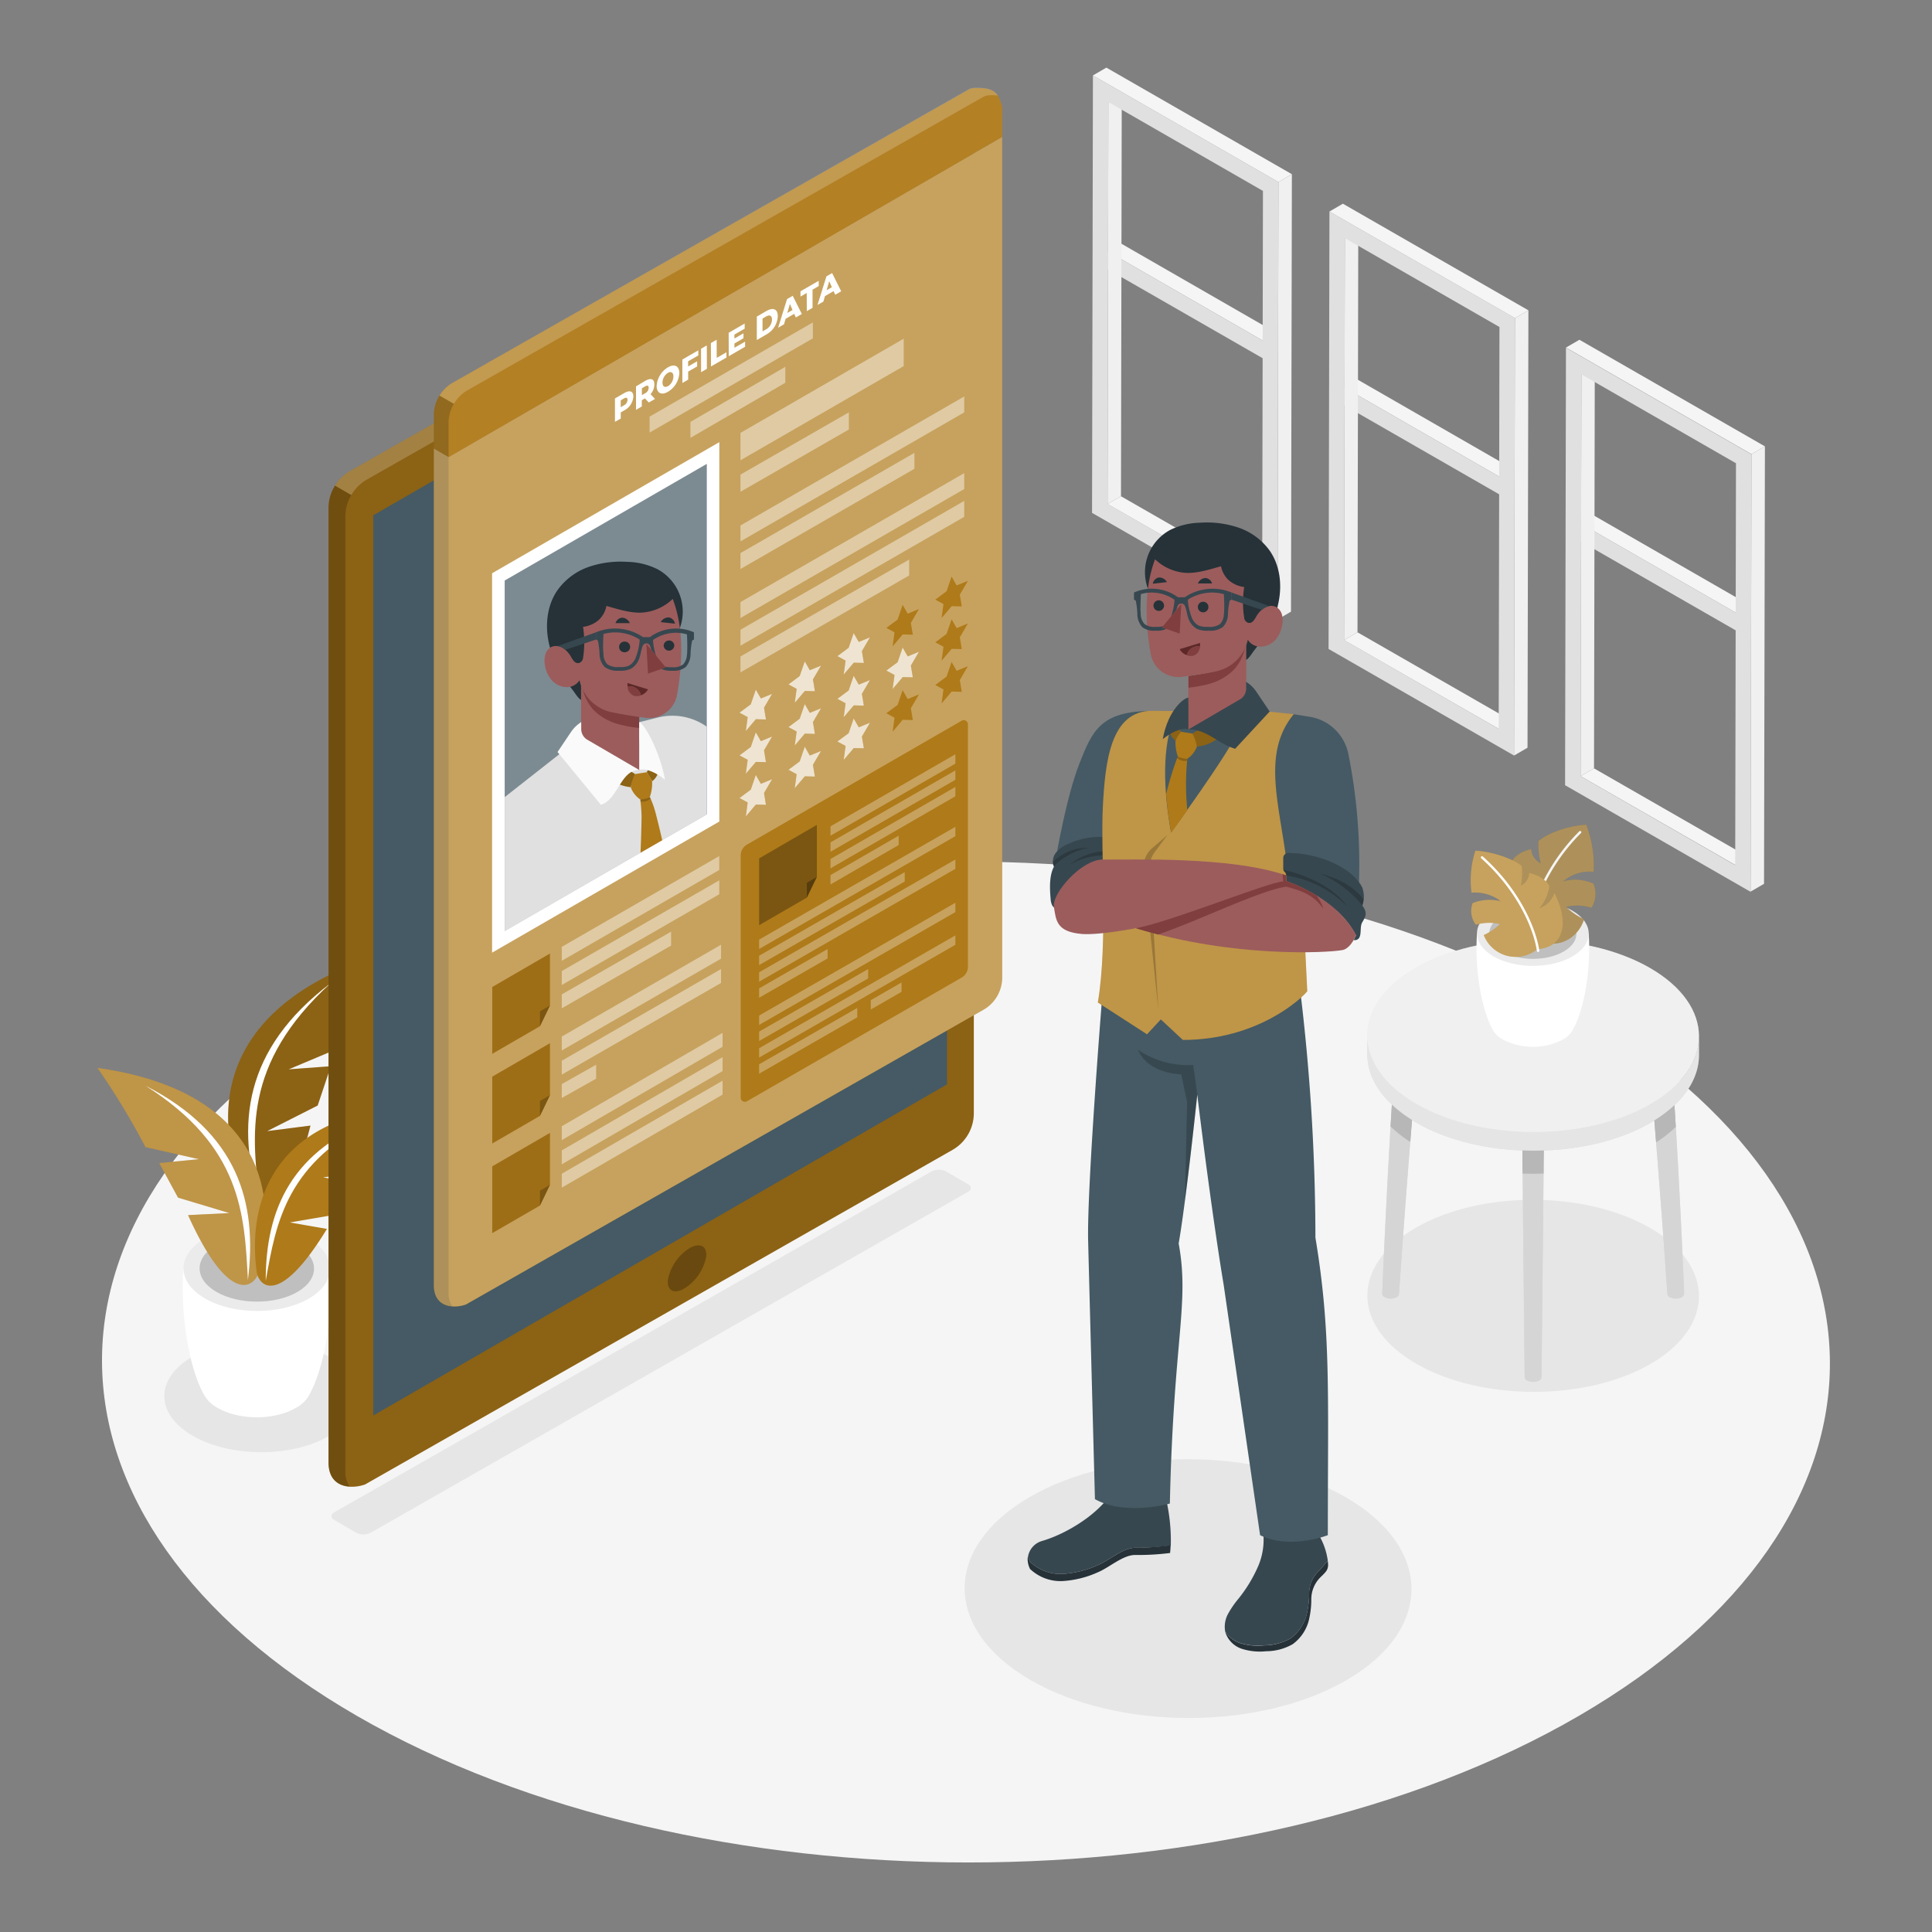 <svg xmlns="http://www.w3.org/2000/svg" viewBox="0 0 500 500"><rect x="0" y="0" width="500" height="500" fill="#808080" stroke="none"/><g id="freepik--Floor--inject-164"><path d="M407.59,260.91c-87.61-50.58-229.17-50.58-316.21,0s-86.57,132.58,1,183.16,229.17,50.58,316.21,0S495.19,311.49,407.59,260.91Z" style="fill:#f5f5f5"></path></g><g id="freepik--Shadows--inject-164"><path d="M348.22,387.45c22.65,13.08,22.77,34.28.27,47.36s-59.11,13.08-81.77,0-22.77-34.28-.26-47.36S325.57,374.37,348.22,387.45Z" style="fill:#e6e6e6"></path><path d="M366.54,352.94c16.81,9.7,44,9.7,60.69,0,8.35-4.86,12.5-11.22,12.46-17.58s-4.26-12.72-12.66-17.58c-16.82-9.7-44-9.7-60.69,0-8.35,4.86-12.5,11.22-12.47,17.58S358.13,348.08,366.54,352.94Z" style="fill:#e6e6e6"></path><path d="M49.9,371.59c9.79,5.66,25.62,5.66,35.34,0,4.87-2.82,7.29-6.53,7.27-10.23s-2.48-7.42-7.38-10.24c-9.79-5.66-25.62-5.66-35.35,0-4.86,2.82-7.28,6.53-7.26,10.24S45,368.77,49.9,371.59Z" style="fill:#e6e6e6"></path><path d="M86.35,393.26l5.65,3.3a4.14,4.14,0,0,0,4.13,0l154.56-88.21a1,1,0,0,0,0-1.78l-5.66-3.3a4.1,4.1,0,0,0-4.12,0L86.36,391.47A1,1,0,0,0,86.35,393.26Z" style="fill:#e6e6e6"></path></g><g id="freepik--Windows--inject-164"><polygon points="286.64 65.04 290.12 63.02 326.85 84.15 326.85 88.17 286.64 65.04" style="fill:#f5f5f5"></polygon><polygon points="286.64 65.04 286.64 65.04 286.64 65.04 326.85 88.17 326.85 92.75 286.63 69.65 286.64 65.04" style="fill:#e0e0e0"></polygon><rect x="306.75" y="53.41" height="46.39" transform="translate(87.41 304.31) rotate(-60.09)" style="fill:#e0e0e0"></rect><polygon points="347.85 100.25 351.33 98.23 388.06 119.36 388.06 123.38 347.85 100.25" style="fill:#f5f5f5"></polygon><polygon points="347.85 100.25 347.85 100.25 347.85 100.25 388.06 123.38 388.06 127.97 347.84 104.86 347.85 100.25" style="fill:#e0e0e0"></polygon><rect x="367.96" y="88.62" height="46.39" transform="translate(87.57 375.02) rotate(-60.09)" style="fill:#e0e0e0"></rect><polygon points="409.06 135.47 412.54 133.44 449.27 154.57 449.27 158.59 409.06 135.47" style="fill:#f5f5f5"></polygon><polygon points="409.06 135.47 409.06 135.47 409.06 135.47 449.27 158.59 449.27 163.18 409.05 140.08 409.06 135.47" style="fill:#e0e0e0"></polygon><rect x="429.17" y="123.84" height="46.39" transform="translate(87.74 445.74) rotate(-60.09)" style="fill:#e0e0e0"></rect><polygon points="286.84 26.43 290.31 24.41 290.11 128.43 286.63 130.44 286.84 26.43" style="fill:#f0f0f0"></polygon><polygon points="286.63 130.44 290.11 128.43 330.12 151.39 326.65 153.41 286.63 130.44" style="fill:#f5f5f5"></polygon><path d="M282.85,19.52l48,27.59-.23,113.21-48-27.59Zm43.8,133.89.2-104-40-23-.21,104,40,23" style="fill:#e0e0e0"></path><polygon points="282.85 19.52 286.33 17.5 334.34 45.09 330.86 47.11 282.85 19.52" style="fill:#f5f5f5"></polygon><polygon points="330.86 47.11 334.34 45.09 334.11 158.3 330.63 160.32 330.86 47.11" style="fill:#f0f0f0"></polygon><polygon points="348.05 61.64 351.52 59.62 351.32 163.64 347.84 165.66 348.05 61.64" style="fill:#f0f0f0"></polygon><polygon points="347.84 165.66 351.32 163.64 391.33 186.61 387.86 188.63 347.84 165.66" style="fill:#f5f5f5"></polygon><path d="M344.06,54.74l48,27.58-.23,113.21-48-27.58Zm43.8,133.89.2-104-40-23-.21,104,40,23" style="fill:#e0e0e0"></path><polygon points="344.06 54.74 347.54 52.72 395.55 80.31 392.07 82.33 344.06 54.74" style="fill:#f5f5f5"></polygon><polygon points="392.07 82.33 395.55 80.31 395.32 193.51 391.84 195.53 392.07 82.33" style="fill:#f0f0f0"></polygon><polygon points="409.26 96.86 412.73 94.84 412.53 198.85 409.05 200.87 409.26 96.86" style="fill:#f0f0f0"></polygon><polygon points="409.05 200.87 412.53 198.85 452.54 221.82 449.07 223.84 409.05 200.87" style="fill:#f5f5f5"></polygon><path d="M405.27,90l48,27.59-.23,113.21-48-27.59Zm43.8,133.89.2-104-40-23-.21,104,40,23" style="fill:#e0e0e0"></path><polygon points="405.27 89.95 408.75 87.93 456.76 115.52 453.28 117.54 405.27 89.95" style="fill:#f5f5f5"></polygon><polygon points="453.28 117.54 456.76 115.52 456.53 228.73 453.05 230.75 453.28 117.54" style="fill:#f0f0f0"></polygon></g><g id="freepik--Plant--inject-164"><path d="M85.45,328.29l-19,.55-19-.55c-.82,12.82,1.68,25.88,5.13,32.26h0a8.62,8.62,0,0,0,3.76,3.82c5.6,3.23,14.65,3.23,20.22,0a8.35,8.35,0,0,0,3.75-3.92C83.78,354,86.26,341,85.45,328.29Z" style="fill:#fff"></path><path d="M79.84,320.52c7.44,4.29,7.48,11.25.09,15.54s-19.4,4.3-26.84,0-7.48-11.25-.09-15.54S72.41,316.22,79.84,320.52Z" style="fill:#ebebeb"></path><path d="M76.9,322.22c5.8,3.35,5.83,8.79.07,12.13s-15.14,3.35-20.94,0-5.83-8.78-.07-12.13S71.1,318.88,76.9,322.22Z" style="fill:#e0e0e0"></path><g style="opacity:0.15"><path d="M76.9,322.22c5.8,3.35,5.83,8.79.07,12.13s-15.14,3.35-20.94,0-5.83-8.78-.07-12.13S71.1,318.88,76.9,322.22Z"></path></g><path d="M97.67,247.3c-42.77,14-43.16,42.62-33.52,63,2.44,4.12,9.8,6.34,16.2-19l-11.23,1.44,13.09-6.63,3.4-10.17-10.92.81,13.86-5.83A203.8,203.8,0,0,1,97.67,247.3Z" style="fill:#AF7A19"></path><path d="M97.67,247.3c-42.77,14-43.16,42.62-33.52,63,2.44,4.12,9.8,6.34,16.2-19l-11.23,1.44,13.09-6.63,3.4-10.17-10.92.81,13.86-5.83A203.8,203.8,0,0,1,97.67,247.3Z" style="opacity:0.2"></path><path d="M85.57,254.45C63,271.57,61,291.2,67.35,311.69,65.1,293.65,62.66,275.41,85.57,254.45Z" style="fill:#fff"></path><path d="M25.23,276.37c42.16,5.93,47.27,32.52,41.68,53.1-1.58,4.24-8.07,7.53-18.24-15l10.7-.53-13.3-4L41.22,301,51.52,300l-13.87-3.13A193.37,193.37,0,0,0,25.23,276.37Z" style="fill:#AF7A19"></path><path d="M25.23,276.37c42.16,5.93,47.27,32.52,41.68,53.1-1.58,4.24-8.07,7.53-18.24-15l10.7-.53-13.3-4L41.22,301,51.52,300l-13.87-3.13A193.37,193.37,0,0,0,25.23,276.37Z" style="fill:#fff;opacity:0.2"></path><path d="M37.68,281c23.85,12.2,29,30.14,26.48,50.28C63.26,314.12,62.5,296.73,37.68,281Z" style="fill:#fff"></path><path d="M110,286.33c-38.66.63-46.25,24-43.51,43.19,1,4,6.43,7.69,18.12-11.48L75,316.37l12.44-2.12,5.37-7.48-9.17-2.11,12.86-1.26A176.33,176.33,0,0,1,110,286.33Z" style="fill:#AF7A19"></path><path d="M98.26,289.13C75.4,297.45,68.75,313,68.77,331.48,71.5,316.1,74.14,300.51,98.26,289.13Z" style="fill:#fff"></path></g><g id="freepik--Table--inject-164"><path d="M394,297.72c.27,29.88.59,58.65.59,58.65a1.07,1.07,0,0,0,.64.89,3.41,3.41,0,0,0,3.08,0,1.08,1.08,0,0,0,.63-.89s.32-28.76.59-58.64C397.71,297.8,395.86,297.8,394,297.72Z" style="fill:#e0e0e0"></path><path d="M357.71,334.82a1.08,1.08,0,0,0,.64.89,3.41,3.41,0,0,0,3.08,0,1.09,1.09,0,0,0,.63-.89s1.39-20.55,3.37-45a32.82,32.82,0,0,1-5.21-4C358.62,312,357.71,334.82,357.71,334.82Z" style="fill:#e0e0e0"></path><path d="M431.51,334.82a1.09,1.09,0,0,0,.63.89,3.41,3.41,0,0,0,3.08,0,1.11,1.11,0,0,0,.64-.89S435,312.09,433.35,286a32.89,32.89,0,0,1-5.21,3.95C430.13,314.33,431.51,334.82,431.51,334.82Z" style="fill:#e0e0e0"></path><path d="M394,297.72c.27,29.88.59,58.65.59,58.65a1.07,1.07,0,0,0,.64.89,3.41,3.41,0,0,0,3.08,0,1.08,1.08,0,0,0,.63-.89s.32-28.76.59-58.64C397.71,297.8,395.86,297.8,394,297.72Z" style="opacity:0.1"></path><path d="M357.71,334.82a1.08,1.08,0,0,0,.64.89,3.41,3.41,0,0,0,3.08,0,1.09,1.09,0,0,0,.63-.89s1.39-20.55,3.37-45a32.82,32.82,0,0,1-5.21-4C358.62,312,357.71,334.82,357.71,334.82Z" style="opacity:0.1"></path><path d="M431.51,334.82a1.09,1.09,0,0,0,.63.89,3.41,3.41,0,0,0,3.08,0,1.11,1.11,0,0,0,.64-.89S435,312.09,433.35,286a32.89,32.89,0,0,1-5.21,3.95C430.13,314.33,431.51,334.82,431.51,334.82Z" style="opacity:0.1"></path><path d="M439.69,268.1c0,6.36-4.11,12.72-12.46,17.57-16.71,9.71-43.88,9.71-60.69,0-8.41-4.85-12.63-11.21-12.67-17.57h0v4.83c0,4.49,2.15,9,6.35,12.94a32.82,32.82,0,0,0,5.21,4l1.11.67c7.66,4.42,17.48,6.82,27.48,7.21,1.84.08,3.69.08,5.53,0,10.09-.35,20-2.76,27.68-7.22l.91-.56a32.89,32.89,0,0,0,5.21-3.95c4.25-4,6.37-8.53,6.34-13.07h0V268.1Z" style="fill:#e0e0e0"></path><path d="M439.69,268.1c0,6.36-4.11,12.72-12.46,17.57-16.71,9.71-43.88,9.71-60.69,0-8.41-4.85-12.63-11.21-12.67-17.57h0v4.83c0,4.49,2.15,9,6.35,12.94a32.82,32.82,0,0,0,5.21,4l1.11.67c7.66,4.42,17.48,6.82,27.48,7.21,1.84.08,3.69.08,5.53,0,10.09-.35,20-2.76,27.68-7.22l.91-.56a32.89,32.89,0,0,0,5.21-3.95c4.25-4,6.37-8.53,6.34-13.07h0V268.1Z" style="opacity:0.1"></path><path d="M366.54,285.67c16.81,9.71,44,9.71,60.69,0,8.35-4.85,12.5-11.21,12.46-17.57s-4.26-12.72-12.66-17.58c-16.82-9.7-44-9.7-60.69,0-8.35,4.86-12.5,11.22-12.47,17.58S358.13,280.82,366.54,285.67Z" style="fill:#e0e0e0"></path><g style="opacity:0.3"><path d="M394,297.72c0,2,0,4,.05,6,1.81.07,3.62.07,5.43,0,0-2,0-4,.05-6C397.71,297.8,395.86,297.8,394,297.72Z"></path><path d="M360.22,285.87c-.11,1.91-.23,3.8-.34,5.66a31.94,31.94,0,0,0,5.1,4c.14-1.87.3-3.77.45-5.69A32.82,32.82,0,0,1,360.22,285.87Z"></path><path d="M433.35,286a32.89,32.89,0,0,1-5.21,3.95q.24,2.88.46,5.69a31.78,31.78,0,0,0,5.09-4C433.58,289.8,433.47,287.91,433.35,286Z"></path></g><g style="opacity:0.5"><path d="M394,297.72c.27,29.88.59,58.65.59,58.65a1.07,1.07,0,0,0,.64.89,3.41,3.41,0,0,0,3.08,0,1.08,1.08,0,0,0,.63-.89s.32-28.76.59-58.64C397.71,297.8,395.86,297.8,394,297.72Z" style="fill:#e0e0e0"></path><path d="M357.71,334.82a1.08,1.08,0,0,0,.64.89,3.41,3.41,0,0,0,3.08,0,1.09,1.09,0,0,0,.63-.89s1.39-20.55,3.37-45a32.82,32.82,0,0,1-5.21-4C358.62,312,357.71,334.82,357.71,334.82Z" style="fill:#e0e0e0"></path><path d="M431.51,334.82a1.09,1.09,0,0,0,.63.89,3.41,3.41,0,0,0,3.08,0,1.11,1.11,0,0,0,.64-.89S435,312.09,433.35,286a32.89,32.89,0,0,1-5.21,3.95C430.13,314.33,431.51,334.82,431.51,334.82Z" style="fill:#e0e0e0"></path><path d="M439.69,268.1c0,6.36-4.11,12.72-12.46,17.57-16.71,9.71-43.88,9.71-60.69,0-8.41-4.85-12.63-11.21-12.67-17.57h0v4.83c0,4.49,2.15,9,6.35,12.94a32.82,32.82,0,0,0,5.21,4l1.11.67c7.66,4.42,17.48,6.82,27.48,7.21,1.84.08,3.69.08,5.53,0,10.09-.35,20-2.76,27.68-7.22l.91-.56a32.89,32.89,0,0,0,5.21-3.95c4.25-4,6.37-8.53,6.34-13.07h0V268.1Z" style="fill:#fff"></path><path d="M366.54,285.67c16.81,9.71,44,9.71,60.69,0,8.35-4.85,12.5-11.21,12.46-17.57s-4.26-12.72-12.66-17.58c-16.82-9.7-44-9.7-60.69,0-8.35,4.86-12.5,11.22-12.47,17.58S358.13,280.82,366.54,285.67Z" style="fill:#fff"></path></g><path d="M411.16,241.59,396.7,242l-14.46-.42c-.62,9.76,1.28,19.72,3.91,24.58h0a6.61,6.61,0,0,0,2.86,2.91,17,17,0,0,0,15.41,0,6.39,6.39,0,0,0,2.86-3C409.9,261.2,411.78,251.3,411.16,241.59Z" style="fill:#fff"></path><path d="M406.89,235.66c5.67,3.27,5.7,8.58.07,11.85s-14.79,3.27-20.45,0-5.7-8.57-.07-11.85S401.23,232.39,406.89,235.66Z" style="fill:#ebebeb"></path><path d="M404.65,237c4.42,2.55,4.45,6.69.05,9.24s-11.53,2.55-15.95,0-4.45-6.69-.05-9.24S400.23,234.41,404.65,237Z" style="fill:#e0e0e0"></path><g style="opacity:0.15"><path d="M404.65,237c4.42,2.55,4.45,6.69.05,9.24s-11.53,2.55-15.95,0-4.45-6.69-.05-9.24S400.23,234.41,404.65,237Z"></path></g><path d="M395.49,242a9.56,9.56,0,0,0,8.49,1.92,8.87,8.87,0,0,0,5.94-6,17.34,17.34,0,0,1-4.64-3.22,12,12,0,0,1,6.57.23,6.69,6.69,0,0,0,.5-6.26,11.51,11.51,0,0,0-7.84-.55,10.42,10.42,0,0,1,7.92-2.5,30.38,30.38,0,0,0-1.9-12.17c-5.39.28-10.62,2.6-12.38,4.27a19.65,19.65,0,0,0,.6,5.73,4.63,4.63,0,0,1-2.51-3.7c-3.37.84-4.82,2.52-5.34,3.81a14,14,0,0,0,3.19,6.47c-3.17-1-4.45-4.49-4.45-4.49C386.52,232.92,387.12,241.28,395.49,242Z" style="fill:#AF7A19"></path><path d="M395.49,242a9.56,9.56,0,0,0,8.49,1.92,8.87,8.87,0,0,0,5.94-6,17.34,17.34,0,0,1-4.64-3.22,12,12,0,0,1,6.57.23,6.69,6.69,0,0,0,.5-6.26,11.51,11.51,0,0,0-7.84-.55,10.42,10.42,0,0,1,7.92-2.5,30.38,30.38,0,0,0-1.9-12.17c-5.39.28-10.62,2.6-12.38,4.27a19.65,19.65,0,0,0,.6,5.73,4.63,4.63,0,0,1-2.51-3.7c-3.37.84-4.82,2.52-5.34,3.81a14,14,0,0,0,3.19,6.47c-3.17-1-4.45-4.49-4.45-4.49C386.52,232.92,387.12,241.28,395.49,242Z" style="opacity:0.2"></path><path d="M395.49,242a9.56,9.56,0,0,0,8.49,1.92,8.87,8.87,0,0,0,5.94-6,17.34,17.34,0,0,1-4.64-3.22,12,12,0,0,1,6.57.23,6.69,6.69,0,0,0,.5-6.26,11.51,11.51,0,0,0-7.84-.55,10.42,10.42,0,0,1,7.92-2.5,30.38,30.38,0,0,0-1.9-12.17c-5.39.28-10.62,2.6-12.38,4.27a19.65,19.65,0,0,0,.6,5.73,4.63,4.63,0,0,1-2.51-3.7c-3.37.84-4.82,2.52-5.34,3.81a14,14,0,0,0,3.19,6.47c-3.17-1-4.45-4.49-4.45-4.49C386.52,232.92,387.12,241.28,395.49,242Z" style="fill:#fff;opacity:0.3"></path><path d="M395.31,242.8h0a.31.31,0,0,1-.29-.33c.52-6.81,4.41-18.05,13.7-27.32a.31.31,0,0,1,.44.44c-9.16,9.15-13,20.22-13.51,26.93A.32.32,0,0,1,395.31,242.8Z" style="fill:#f5f5f5"></path><path d="M397.85,245.64A8.85,8.85,0,0,1,384,242a15,15,0,0,0,4.19-2.85,11.89,11.89,0,0,0-6.21.18,5.77,5.77,0,0,1-.87-5.59,11.39,11.39,0,0,1,7.4-.44,11,11,0,0,0-7.68-2.28,24.71,24.71,0,0,1,1-10.87c5.13.31,10.22,2.44,12,3.95a16.34,16.34,0,0,1-.21,5.08,3.73,3.73,0,0,0,2.13-3.27c3.22.78,4.67,2.29,5.24,3.43a11.24,11.24,0,0,1-2.59,5.71,6.38,6.38,0,0,0,3.89-3.94C405.68,237.65,405.63,245,397.85,245.64Z" style="fill:#AF7A19"></path><path d="M397.85,245.64A8.85,8.85,0,0,1,384,242a15,15,0,0,0,4.19-2.85,11.89,11.89,0,0,0-6.21.18,5.77,5.77,0,0,1-.87-5.59,11.39,11.39,0,0,1,7.4-.44,11,11,0,0,0-7.68-2.28,24.71,24.71,0,0,1,1-10.87c5.13.31,10.22,2.44,12,3.95a16.34,16.34,0,0,1-.21,5.08,3.73,3.73,0,0,0,2.13-3.27c3.22.78,4.67,2.29,5.24,3.43a11.24,11.24,0,0,1-2.59,5.71,6.38,6.38,0,0,0,3.89-3.94C405.68,237.65,405.63,245,397.85,245.64Z" style="fill:#fff;opacity:0.3"></path><path d="M398.06,246.38a.32.32,0,0,1-.31-.26c-.88-5.93-5.19-15.77-14.42-24a.31.31,0,0,1,0-.44.31.31,0,0,1,.44,0C393.1,230,397.47,240,398.37,246a.32.32,0,0,1-.26.36Z" style="fill:#fff"></path></g><g id="freepik--Device--inject-164"><path d="M251.73,39.94h0a9.26,9.26,0,0,0-1-2.41c-1-1.5-2.67-2.38-6.71-2.3a5.16,5.16,0,0,0-1.65.33L90.55,121.93a11.1,11.1,0,0,0-5.53,9.5V378.49c0,4.41,2.59,6.07,5.47,6.26a10.25,10.25,0,0,0,3.66-.47l0,0a2.65,2.65,0,0,0,.44-.17L246.5,297.59a10.94,10.94,0,0,0,5.52-9.5v-247A2.75,2.75,0,0,0,251.73,39.94Z" style="fill:#AF7A19"></path><path d="M251.73,39.94h0a9.26,9.26,0,0,0-1-2.41c-1-1.5-2.67-2.38-6.71-2.3a5.16,5.16,0,0,0-1.65.33L90.55,121.93a11.1,11.1,0,0,0-5.53,9.5V378.49c0,4.41,2.59,6.07,5.47,6.26a10.25,10.25,0,0,0,3.66-.47l0,0a2.65,2.65,0,0,0,.44-.17L246.5,297.59a10.94,10.94,0,0,0,5.52-9.5v-247A2.75,2.75,0,0,0,251.73,39.94Z" style="opacity:0.2"></path><path d="M86.16,126.63a10.91,10.91,0,0,0-1.14,4.8V378.49c0,4.41,2.59,6.07,5.47,6.26a6.8,6.8,0,0,1-1.11-4.05V133.63a10.89,10.89,0,0,1,1.13-4.79c.12-.25.28-.48.42-.72l-4.22-2.44C86.52,126,86.32,126.3,86.16,126.63Z" style="opacity:0.2"></path><path d="M244.06,35.23a5.16,5.16,0,0,0-1.65.33L90.55,121.93a10.79,10.79,0,0,0-3.84,3.75l4.22,2.44a10.83,10.83,0,0,1,4-4L246.76,37.76a5.41,5.41,0,0,1,1.65-.32,18.92,18.92,0,0,1,2.36.09C249.82,36,248.1,35.15,244.06,35.23Z" style="fill:#fff;opacity:0.2"></path><polygon points="245.09 47.66 96.6 133.36 96.6 366.33 245.09 280.63 245.09 47.66" style="fill:#455a64"></polygon><path d="M178.47,323a12.47,12.47,0,0,0-5.61,8.08c-.37,2.88,1.54,4,4.28,2.37a12.54,12.54,0,0,0,5.61-8.08C183.11,322.5,181.2,321.43,178.47,323Z" style="fill:#AF7A19"></path><g style="opacity:0.4"><path d="M178.47,323a12.47,12.47,0,0,0-5.61,8.08c-.37,2.88,1.54,4,4.28,2.37a12.54,12.54,0,0,0,5.61-8.08C183.11,322.5,181.2,321.43,178.47,323Z"></path></g></g><g id="freepik--Screen--inject-164"><path d="M259.36,35.46V27.9a2.39,2.39,0,0,0-.25-1h0a7.45,7.45,0,0,0-.85-2.11c-.83-1.33-2.35-2.1-5.91-2a4.54,4.54,0,0,0-1.45.28L117.14,99.06a9.77,9.77,0,0,0-4.86,8.36v8.66l3.83,2.21Z" style="fill:#AF7A19"></path><path d="M116.11,118.29l-3.83-2.21V332.59c0,3.88,2.28,5.35,4.81,5.51a9,9,0,0,0,3.23-.41l0,0a3.2,3.2,0,0,0,.39-.16L254.5,261.33a9.61,9.61,0,0,0,4.86-8.36V35.46Z" style="fill:#AF7A19"></path><path d="M113.28,103.2a9.53,9.53,0,0,0-1,4.22V332.59c0,3.88,2.28,5.35,4.81,5.51a6,6,0,0,1-1-3.57V109.37a9.63,9.63,0,0,1,1-4.22c.11-.22.25-.43.37-.64l-3.72-2.14A8.52,8.52,0,0,0,113.28,103.2Z" style="opacity:0.2"></path><path d="M252.35,22.7a4.54,4.54,0,0,0-1.45.28L117.14,99.06a9.49,9.49,0,0,0-3.38,3.31l3.72,2.14A9.58,9.58,0,0,1,121,101L254.73,24.93a4.37,4.37,0,0,1,1.46-.28,14.66,14.66,0,0,1,2.07.08C257.43,23.4,255.91,22.63,252.35,22.7Z" style="fill:#fff;opacity:0.2"></path><path d="M259.36,35.46V27.9a2.39,2.39,0,0,0-.25-1h0a7.45,7.45,0,0,0-.85-2.11c-.83-1.33-2.35-2.1-5.91-2a4.54,4.54,0,0,0-1.45.28L117.14,99.06a9.77,9.77,0,0,0-4.86,8.36v8.66l3.83,2.21Z" style="fill:#fff;opacity:0.05"></path><path d="M116.11,118.29l-3.83-2.21V332.59c0,3.88,2.28,5.35,4.81,5.51a9,9,0,0,0,3.23-.41l0,0a3.2,3.2,0,0,0,.39-.16L254.5,261.33a9.61,9.61,0,0,0,4.86-8.36V35.46Z" style="fill:#fff;opacity:0.3"></path><polygon points="186.16 114.43 127.35 148.36 127.35 246.55 186.16 212.61 186.16 114.43" style="fill:#fff"></polygon><polygon points="130.62 150.25 182.9 120.08 182.9 210.73 130.62 240.89 130.62 150.25" style="fill:#455a64"></polygon><polygon points="130.62 150.25 182.9 120.08 182.9 210.73 130.62 240.89 130.62 150.25" style="fill:#fff;opacity:0.3"></polygon><path d="M182.9,210.8,130.62,241V206.29l15.21-11.95,19.6-7.44,4.85-1.21a15.38,15.38,0,0,1,12.62,2.37h0Z" style="fill:#e0e0e0"></path><path d="M152.71,185.54Z" style="fill:#ffa8a7"></path><path d="M142.45,168c-1.52-5.09-1.19-10.93,1.85-15.29a16.67,16.67,0,0,1,8.06-6,25.68,25.68,0,0,1,10-1.3,18.41,18.41,0,0,1,7.74,1.87,12.46,12.46,0,0,1,5.12,16.88,20.88,20.88,0,0,1-5.07,5.78,64.31,64.31,0,0,1-12.77,8.52c-1.14.58-2.3,1.13-3.48,1.64-.8.35-2.31,1.33-3.21,1.15s-1.84-1.85-2.38-2.54c-.78-1-1.52-2-2.21-3.06A29.2,29.2,0,0,1,142.45,168Z" style="fill:#263238"></path><path d="M169.76,210.75a25.22,25.22,0,0,0-1.56-4.46l-2.5.59c.19,1.4.29,2.86.34,4.31,0,1-.08,4.7-.27,9.49l5.61-3.23C170.88,215.25,170.35,213,169.76,210.75Z" style="fill:#AF7A19"></path><path d="M165.76,207.41c0-.17,0-.35-.06-.53l2.5-.59.15.37a2.89,2.89,0,0,1-2.59.75Z" style="opacity:0.2"></path><path d="M164.36,200.33l-2-1.26-4.58,2.5a10.59,10.59,0,0,0,5.41,2.14Z" style="fill:#AF7A19"></path><path d="M167.4,199.85l.6-1.35,2.31,1.45a4.18,4.18,0,0,1-1.5,2.2Z" style="fill:#AF7A19"></path><path d="M164.36,200.33l-2-1.26-4.58,2.5a10.59,10.59,0,0,0,5.41,2.14Z" style="opacity:0.2"></path><path d="M167.4,199.85l.6-1.35,2.31,1.45a4.18,4.18,0,0,1-1.5,2.2Z" style="opacity:0.2"></path><path d="M163.22,203.71a11,11,0,0,1,1.14-3.38l3-.48a12,12,0,0,1,1.41,2.3,10.91,10.91,0,0,1-.61,4.14,5.32,5.32,0,0,1-2.5.59A6.58,6.58,0,0,1,163.22,203.71Z" style="fill:#AF7A19"></path><path d="M150.38,176.86v13.88c2.76,3.81,14.37,8.64,15.05,8.53.84-.15,0-7.63,0-8.28v-5.62c-2.26-.34-4.47-.74-6.46-1.16A11.72,11.72,0,0,1,150.38,176.86Z" style="fill:#9c5c5c"></path><path d="M160.38,187.5a31.79,31.79,0,0,0,5.05.9v-3c-2.26-.34-4.47-.74-6.46-1.16a11.73,11.73,0,0,1-8.3-6.7,12.08,12.08,0,0,0,3,6.26A14.35,14.35,0,0,0,160.38,187.5Z" style="fill:#803e3e"></path><path d="M174.1,155a12.67,12.67,0,0,1-8.45,3.56c-3,0-5.84-.95-8.71-1.74a6.67,6.67,0,0,1-2,3.64,7.63,7.63,0,0,1-4.05,1.77,26.13,26.13,0,0,1,0,8.09,1.55,1.55,0,0,1-1,1.25c-1,.28-1.6-.71-2.07-1.51a6.66,6.66,0,0,0-2.1-2.34,3.28,3.28,0,0,0-3-.31,3.21,3.21,0,0,0-1.6,2,6,6,0,0,0-.12,2.56,7.66,7.66,0,0,0,1.66,3.92,5.29,5.29,0,0,0,3.73,1.93,3.85,3.85,0,0,0,3.58-1.77l.07.26a10.76,10.76,0,0,0,8.21,8c1.82.38,3.84.74,5.89,1.06,1,.15,2,.29,3,.41a7.34,7.34,0,0,0,8.1-6C176.61,171.87,177.07,162.75,174.1,155Z" style="fill:#9c5c5c"></path><path d="M168.18,164.89h-1.76a12.93,12.93,0,0,0-12.19-1.25v1.86l.49.26a19.28,19.28,0,0,1,.45,3.65,4.86,4.86,0,0,0,1.35,3.23,5.53,5.53,0,0,0,3.62.94,6.84,6.84,0,0,0,3-.44,4.83,4.83,0,0,0,2.3-2.76c.44-1.16.36-1.83.9-3.22a1,1,0,0,1,1-.65,1,1,0,0,1,.9.65c.5,1.39.44,2.06.84,3.22a4.83,4.83,0,0,0,2.15,2.76,6,6,0,0,0,2.83.44,4.93,4.93,0,0,0,3.39-.94,5,5,0,0,0,1.26-3.23,20.1,20.1,0,0,1,.42-3.65l.46-.26v-1.86A11.43,11.43,0,0,0,168.18,164.89Zm-2.65,1-.07.66a15.86,15.86,0,0,1-.89,3.51,4,4,0,0,1-1.82,2.22,5.09,5.09,0,0,1-2.17.35h-.4a4.61,4.61,0,0,1-3-.72,3.76,3.76,0,0,1-1-2.59c0-.31-.06-.63-.08-1-.06-.89,0-2.83.07-4.24a11.57,11.57,0,0,1,3.09-.42,11.73,11.73,0,0,1,6.21,1.81C165.56,165.53,165.53,165.84,165.53,165.84Zm12.32,2.48c0,.32,0,.64-.07,1a3.9,3.9,0,0,1-1,2.59,4.09,4.09,0,0,1-2.8.72h-.37a4.47,4.47,0,0,1-2-.35,3.9,3.9,0,0,1-1.7-2.22,16.62,16.62,0,0,1-.83-3.51l-.07-.66s0-.31.07-.37a10.47,10.47,0,0,1,5.81-1.81,10.1,10.1,0,0,1,2.89.42C177.86,165.49,177.9,167.43,177.85,168.32Z" style="fill:#37474f"></path><path d="M154.23,163.64l-9.92,3.57a4.37,4.37,0,0,1,1.95.91c.1.09,8-2.62,8-2.62Z" style="fill:#37474f"></path><polygon points="167.28 166.66 172.29 172.72 167.7 174.34 167.28 166.66" style="fill:#9c5c5c"></polygon><polygon points="167.28 166.66 172.29 172.72 167.7 174.34 167.28 166.66" style="fill:#803e3e"></polygon><path d="M160.22,167.42a1.36,1.36,0,0,0,1.36,1.38,1.38,1.38,0,1,0,0-2.75A1.37,1.37,0,0,0,160.22,167.42Z" style="fill:#263238"></path><path d="M171.76,167a1.37,1.37,0,0,0,1.36,1.39,1.39,1.39,0,0,0,1.39-1.37,1.38,1.38,0,0,0-2.75,0Z" style="fill:#263238"></path><path d="M171,161l3.68.41a2,2,0,0,0-1.54-1.62A2.33,2.33,0,0,0,171,161Z" style="fill:#263238"></path><path d="M163,161.27l-3.71,0a2,2,0,0,1,1.73-1.42A2.33,2.33,0,0,1,163,161.27Z" style="fill:#263238"></path><path d="M162.41,176.77l5.29,1.63a3.26,3.26,0,0,1-3.56,1.64C162.84,179.68,162.25,178.11,162.41,176.77Z" style="fill:#9c5c5c"></path><path d="M162.41,176.77l5.29,1.63a3.26,3.26,0,0,1-3.56,1.64C162.84,179.68,162.25,178.11,162.41,176.77Z" style="fill:#5e2828"></path><path d="M165.87,179.93a3,3,0,0,1-1.73.11,2.65,2.65,0,0,1-1.72-2.39,3,3,0,0,1,3.45,2.28Z" style="fill:#9c5c5c"></path><path d="M165.87,179.93a3,3,0,0,1-1.73.11,2.65,2.65,0,0,1-1.72-2.39,3,3,0,0,1,3.45,2.28Z" style="fill:#803e3e"></path><path d="M165.43,199.27c-4.82-.08-5.52,7.71-9.92,9l-11.22-13.65,3.48-5.17a9,9,0,0,1,2.65-2.57h0l0,1.87a3.22,3.22,0,0,0,1.59,2.7Z" style="fill:#fafafa"></path><path d="M165.43,199.27c2.67-.83,6.67,2.51,6.67,2.51-1.4-7.74-5.64-14.88-6.67-14.88Z" style="fill:#fafafa"></path><path d="M161.55,101.73c1.45-.84,2.35-.5,2.36.88a4.33,4.33,0,0,1-2.34,3.59l-.92.53v1.59l-1.5.86v-6.06Zm-.07,3.17a1.63,1.63,0,0,0,.92-1.41c0-.56-.31-.72-.93-.36l-.83.48v1.77l.83-.48" style="fill:#fff"></path><path d="M168.36,102l1.15,1.25-1.6.92-1-1.06-.81.47v1.61l-1.5.87,0-6.07L167,98.56c1.44-.83,2.34-.49,2.35.89A3.8,3.8,0,0,1,168.36,102Zm-1.4-.22a1.65,1.65,0,0,0,.92-1.42c0-.56-.31-.71-.93-.36l-.83.48v1.78l.83-.48" style="fill:#fff"></path><path d="M172.86,95.07c1.69-1,2.94-.35,2.95,1.46a6,6,0,0,1-2.93,4.85c-1.68,1-2.93.36-2.94-1.46A6.05,6.05,0,0,1,172.86,95.07Zm0,4.89a3.08,3.08,0,0,0,1.42-2.56c0-1-.63-1.37-1.43-.9A3.06,3.06,0,0,0,171.45,99c0,1.06.63,1.38,1.43.92" style="fill:#fff"></path><polygon points="180.72 90.66 180.73 91.98 178.08 93.51 178.09 94.84 180.42 93.5 180.42 94.83 178.09 96.17 178.1 98.25 176.6 99.11 176.59 93.05 180.72 90.66" style="fill:#fff"></polygon><polygon points="182.92 89.39 182.94 95.45 181.44 96.32 181.43 90.25 182.92 89.39" style="fill:#fff"></polygon><polygon points="185.47 87.92 185.49 92.62 188 91.17 188.01 92.53 184 94.84 183.98 88.78 185.47 87.92" style="fill:#fff"></polygon><polygon points="192.72 83.73 192.72 85.06 190.06 86.59 190.07 87.61 192.41 86.26 192.41 87.54 190.07 88.89 190.07 90 192.83 88.42 192.83 89.74 188.6 92.19 188.58 86.12 192.72 83.73" style="fill:#fff"></polygon><path d="M198.34,80.49c1.75-1,2.94-.53,2.95,1.33a5.66,5.66,0,0,1-2.94,4.73L195.86,88l0-6.06Zm-.05,4.73a3,3,0,0,0,1.5-2.53c0-1-.61-1.31-1.51-.79l-.94.54v3.32l.94-.54" style="fill:#fff"></path><path d="M205.16,76.55l2.35,4.71-1.55.9-.42-.94-2.23,1.29-.41,1.42-1.52.88,2.31-7.41ZM203.75,81l1.35-.78-.68-1.55L203.75,81" style="fill:#fff"></path><path d="M215.35,70.67l2.35,4.71-1.55.9-.42-.94-2.23,1.29-.41,1.42-1.52.87,2.31-7.4Zm-1.42,4.44,1.36-.78-.69-1.55-.67,2.33" style="fill:#fff"></path><polygon points="211.88 72.67 211.89 74.03 210.28 74.96 210.29 79.66 208.8 80.52 208.78 75.82 207.17 76.75 207.16 75.39 211.88 72.67" style="fill:#fff"></polygon><polygon points="168.09 107.81 168.09 111.99 210.38 87.58 210.38 83.41 168.09 107.81" style="fill:#AF7A19"></polygon><g style="opacity:0.6"><polygon points="168.09 107.81 168.09 111.99 210.38 87.58 210.38 83.41 168.09 107.81" style="fill:#fff"></polygon></g><polygon points="178.66 109.18 178.66 113.35 203.26 99.07 203.26 94.9 178.66 109.18" style="fill:#AF7A19"></polygon><g style="opacity:0.6"><polygon points="178.66 109.18 178.66 113.35 203.26 99.07 203.26 94.9 178.66 109.18" style="fill:#fff"></polygon></g><polygon points="191.62 135.97 191.62 140.14 249.56 106.74 249.56 102.57 191.62 135.97" style="fill:#AF7A19"></polygon><polygon points="191.62 143.12 191.62 147.29 236.68 121.33 236.68 117.16 191.62 143.12" style="fill:#AF7A19"></polygon><polygon points="191.62 155.8 191.62 159.97 249.56 126.58 249.56 122.41 191.62 155.8" style="fill:#AF7A19"></polygon><polygon points="191.62 162.96 191.62 167.13 249.56 133.77 249.56 129.6 191.62 162.96" style="fill:#AF7A19"></polygon><polygon points="191.62 169.87 191.62 174.04 235.32 148.94 235.32 144.77 191.62 169.87" style="fill:#AF7A19"></polygon><polygon points="191.62 112.01 191.62 119.15 233.91 94.75 233.91 87.61 191.62 112.01" style="fill:#AF7A19"></polygon><polygon points="191.62 122.81 191.62 127.3 219.72 111.16 219.72 106.67 191.62 122.81" style="fill:#AF7A19"></polygon><g style="opacity:0.6"><polygon points="191.62 135.97 191.62 140.14 249.56 106.74 249.56 102.57 191.62 135.97" style="fill:#fff"></polygon><polygon points="191.62 143.12 191.62 147.29 236.68 121.33 236.68 117.16 191.62 143.12" style="fill:#fff"></polygon><polygon points="191.62 155.8 191.62 159.97 249.56 126.58 249.56 122.41 191.62 155.8" style="fill:#fff"></polygon><polygon points="191.62 162.96 191.62 167.13 249.56 133.77 249.56 129.6 191.62 162.96" style="fill:#fff"></polygon><polygon points="191.62 169.87 191.62 174.04 235.32 148.94 235.32 144.77 191.62 169.87" style="fill:#fff"></polygon><polygon points="191.62 112.01 191.62 119.15 233.91 94.75 233.91 87.61 191.62 112.01" style="fill:#fff"></polygon><polygon points="191.62 122.81 191.62 127.3 219.72 111.16 219.72 106.67 191.62 122.81" style="fill:#fff"></polygon></g><polygon points="195.6 178.47 196.91 180.76 199.83 179.56 197.73 183.15 198.23 186.2 195.62 186.13 193.01 189.22 193.5 185.59 191.38 184.44 194.3 182.27 195.6 178.47" style="fill:#AF7A19"></polygon><polygon points="208.27 171.16 209.58 173.45 212.5 172.25 210.39 175.84 210.9 178.89 208.29 178.82 205.68 181.9 206.17 178.27 204.05 177.13 206.96 174.96 208.27 171.16" style="fill:#AF7A19"></polygon><polygon points="220.93 163.84 222.25 166.13 225.16 164.93 223.06 168.52 223.57 171.57 220.96 171.5 218.34 174.59 218.84 170.96 216.71 169.81 219.63 167.64 220.93 163.84" style="fill:#AF7A19"></polygon><polygon points="233.6 156.53 234.91 158.82 237.83 157.62 235.73 161.21 236.24 164.26 233.62 164.19 231.01 167.28 231.5 163.65 229.38 162.5 232.31 160.33 233.6 156.53" style="fill:#AF7A19"></polygon><polygon points="246.27 149.22 247.58 151.51 250.5 150.31 248.4 153.9 248.91 156.94 246.29 156.88 243.68 159.96 244.17 156.33 242.05 155.19 244.97 153.01 246.27 149.22" style="fill:#AF7A19"></polygon><polygon points="195.6 189.52 196.91 191.81 199.83 190.6 197.73 194.19 198.23 197.25 195.62 197.18 193.01 200.26 193.5 196.64 191.38 195.49 194.3 193.32 195.6 189.52" style="fill:#AF7A19"></polygon><polygon points="208.27 182.2 209.58 184.49 212.5 183.29 210.39 186.88 210.9 189.94 208.29 189.86 205.68 192.95 206.17 189.32 204.05 188.17 206.96 186 208.27 182.2" style="fill:#AF7A19"></polygon><polygon points="220.93 174.89 222.25 177.18 225.16 175.98 223.06 179.57 223.57 182.62 220.96 182.55 218.34 185.63 218.84 182.01 216.71 180.86 219.63 178.69 220.93 174.89" style="fill:#AF7A19"></polygon><polygon points="233.6 167.58 234.91 169.87 237.83 168.67 235.73 172.26 236.24 175.3 233.62 175.24 231.01 178.32 231.5 174.69 229.38 173.54 232.31 171.37 233.6 167.58" style="fill:#AF7A19"></polygon><polygon points="246.27 160.26 247.58 162.55 250.5 161.35 248.4 164.94 248.91 167.99 246.29 167.92 243.68 171.01 244.17 167.38 242.05 166.23 244.97 164.06 246.27 160.26" style="fill:#AF7A19"></polygon><polygon points="195.6 200.56 196.91 202.85 199.83 201.65 197.73 205.24 198.23 208.29 195.62 208.22 193.01 211.31 193.5 207.68 191.38 206.53 194.3 204.36 195.6 200.56" style="fill:#AF7A19"></polygon><polygon points="208.27 193.25 209.58 195.54 212.5 194.34 210.39 197.93 210.9 200.98 208.29 200.91 205.68 203.99 206.17 200.37 204.05 199.22 206.96 197.05 208.27 193.25" style="fill:#AF7A19"></polygon><polygon points="220.93 185.94 222.25 188.23 225.16 187.03 223.06 190.62 223.57 193.66 220.96 193.6 218.34 196.68 218.84 193.05 216.71 191.9 219.63 189.74 220.93 185.94" style="fill:#AF7A19"></polygon><polygon points="233.6 178.62 234.91 180.91 237.83 179.71 235.73 183.3 236.24 186.35 233.62 186.28 231.01 189.37 231.5 185.74 229.38 184.59 232.31 182.42 233.6 178.62" style="fill:#AF7A19"></polygon><polygon points="246.27 171.31 247.58 173.6 250.5 172.4 248.4 175.99 248.91 179.04 246.29 178.97 243.68 182.06 244.17 178.43 242.05 177.28 244.97 175.1 246.27 171.31" style="fill:#AF7A19"></polygon><g style="opacity:0.8"><polygon points="195.6 178.47 196.91 180.76 199.83 179.56 197.73 183.15 198.23 186.2 195.62 186.13 193.01 189.22 193.5 185.59 191.38 184.44 194.3 182.27 195.6 178.47" style="fill:#fff"></polygon><polygon points="208.27 171.16 209.58 173.45 212.5 172.25 210.39 175.84 210.9 178.89 208.29 178.82 205.68 181.9 206.17 178.27 204.05 177.13 206.96 174.96 208.27 171.16" style="fill:#fff"></polygon><polygon points="220.93 163.84 222.25 166.13 225.16 164.93 223.06 168.52 223.57 171.57 220.96 171.5 218.34 174.59 218.84 170.96 216.71 169.81 219.63 167.64 220.93 163.84" style="fill:#fff"></polygon></g><g style="opacity:0.8"><polygon points="195.6 189.52 196.91 191.81 199.83 190.6 197.73 194.19 198.23 197.25 195.62 197.18 193.01 200.26 193.5 196.64 191.38 195.49 194.3 193.32 195.6 189.52" style="fill:#fff"></polygon><polygon points="208.27 182.2 209.58 184.49 212.5 183.29 210.39 186.88 210.9 189.94 208.29 189.86 205.68 192.95 206.17 189.32 204.05 188.17 206.96 186 208.27 182.2" style="fill:#fff"></polygon><polygon points="220.93 174.89 222.25 177.18 225.16 175.98 223.06 179.57 223.57 182.62 220.96 182.55 218.34 185.63 218.84 182.01 216.71 180.86 219.63 178.69 220.93 174.89" style="fill:#fff"></polygon><polygon points="233.6 167.58 234.91 169.87 237.83 168.67 235.73 172.26 236.24 175.3 233.62 175.24 231.01 178.32 231.5 174.69 229.38 173.54 232.31 171.37 233.6 167.58" style="fill:#fff"></polygon></g><g style="opacity:0.8"><polygon points="195.6 200.56 196.91 202.85 199.83 201.65 197.73 205.24 198.23 208.29 195.62 208.22 193.01 211.31 193.5 207.68 191.38 206.53 194.3 204.36 195.6 200.56" style="fill:#fff"></polygon><polygon points="208.27 193.25 209.58 195.54 212.5 194.34 210.39 197.93 210.9 200.98 208.29 200.91 205.68 203.99 206.17 200.37 204.05 199.22 206.96 197.05 208.27 193.25" style="fill:#fff"></polygon><polygon points="220.93 185.94 222.25 188.23 225.16 187.03 223.06 190.62 223.57 193.66 220.96 193.6 218.34 196.68 218.84 193.05 216.71 191.9 219.63 189.74 220.93 185.94" style="fill:#fff"></polygon></g><polygon points="142.33 246.77 127.39 255.44 127.39 272.73 139.73 265.59 142.33 260.22 142.33 246.77" style="fill:#AF7A19"></polygon><polygon points="142.33 246.77 127.39 255.44 127.39 272.73 139.73 265.59 142.33 260.22 142.33 246.77" style="opacity:0.1"></polygon><polygon points="139.73 265.59 142.33 260.22 139.73 261.72 139.73 265.59" style="fill:#AF7A19"></polygon><polygon points="139.73 265.59 142.33 260.22 139.73 261.72 139.73 265.59" style="opacity:0.3"></polygon><polygon points="145.38 245.03 145.38 248.68 186.16 225.16 186.16 221.51 145.38 245.03" style="fill:#AF7A19"></polygon><polygon points="145.38 251.29 145.38 254.94 186.16 231.45 186.16 227.8 145.38 251.29" style="fill:#AF7A19"></polygon><polygon points="145.38 257.33 145.38 260.98 173.71 244.72 173.71 241.07 145.38 257.33" style="fill:#AF7A19"></polygon><g style="opacity:0.6"><polygon points="145.38 245.03 145.38 248.68 186.16 225.16 186.16 221.51 145.38 245.03" style="fill:#fff"></polygon><polygon points="145.38 251.29 145.38 254.94 186.16 231.45 186.16 227.8 145.38 251.29" style="fill:#fff"></polygon><polygon points="145.38 257.33 145.38 260.98 173.71 244.72 173.71 241.07 145.38 257.33" style="fill:#fff"></polygon></g><polygon points="142.33 269.98 127.39 278.64 127.39 295.94 139.73 288.79 142.33 283.42 142.33 269.98" style="fill:#AF7A19"></polygon><polygon points="142.33 269.98 127.39 278.64 127.39 295.94 139.73 288.79 142.33 283.42 142.33 269.98" style="opacity:0.1"></polygon><polygon points="139.73 288.79 142.33 283.42 139.73 284.93 139.73 288.79" style="fill:#AF7A19"></polygon><polygon points="139.73 288.79 142.33 283.42 139.73 284.93 139.73 288.79" style="opacity:0.3"></polygon><polygon points="145.38 268.24 145.38 271.89 186.61 248.12 186.61 244.47 145.38 268.24" style="fill:#AF7A19"></polygon><polygon points="145.38 274.5 145.38 278.14 186.61 254.41 186.61 250.76 145.38 274.5" style="fill:#AF7A19"></polygon><polygon points="145.38 280.54 145.38 284.19 154.31 279.16 154.31 275.51 145.38 280.54" style="fill:#AF7A19"></polygon><g style="opacity:0.6"><polygon points="145.38 268.24 145.38 271.89 186.61 248.12 186.61 244.47 145.38 268.24" style="fill:#fff"></polygon><polygon points="145.38 274.5 145.38 278.14 186.61 254.41 186.61 250.76 145.38 274.5" style="fill:#fff"></polygon><polygon points="145.38 280.54 145.38 284.19 154.31 279.16 154.31 275.51 145.38 280.54" style="fill:#fff"></polygon></g><polygon points="142.33 293.19 127.39 301.85 127.39 319.14 139.73 312 142.33 306.63 142.33 293.19" style="fill:#AF7A19"></polygon><polygon points="142.33 293.19 127.39 301.85 127.39 319.14 139.73 312 142.33 306.63 142.33 293.19" style="opacity:0.1"></polygon><polygon points="139.73 312 142.33 306.63 139.73 308.13 139.73 312" style="fill:#AF7A19"></polygon><polygon points="139.73 312 142.33 306.63 139.73 308.13 139.73 312" style="opacity:0.3"></polygon><polygon points="145.38 291.45 145.38 295.09 187 270.93 187 267.28 145.38 291.45" style="fill:#AF7A19"></polygon><polygon points="145.38 297.7 145.38 301.35 187 277.22 187 273.57 145.38 297.7" style="fill:#AF7A19"></polygon><polygon points="145.38 303.74 145.38 307.39 187 283.31 187 279.66 145.38 303.74" style="fill:#AF7A19"></polygon><g style="opacity:0.6"><polygon points="145.38 291.45 145.38 295.09 187 270.93 187 267.28 145.38 291.45" style="fill:#fff"></polygon><polygon points="145.38 297.7 145.38 301.35 187 277.22 187 273.57 145.38 297.7" style="fill:#fff"></polygon><polygon points="145.38 303.74 145.38 307.39 187 283.31 187 279.66 145.38 303.74" style="fill:#fff"></polygon></g><path d="M248.87,253l-55.55,32a1.08,1.08,0,0,1-1.63-.94V221.41a3.26,3.26,0,0,1,1.63-2.83l55.55-32.06a1.09,1.09,0,0,1,1.63.95v62.67A3.26,3.26,0,0,1,248.87,253Z" style="fill:#AF7A19"></path><polygon points="211.4 213.48 196.46 222.15 196.46 239.44 208.81 232.3 211.4 226.93 211.4 213.48" style="fill:#AF7A19"></polygon><polygon points="211.4 213.48 196.46 222.15 196.46 239.44 208.81 232.3 211.4 226.93 211.4 213.48" style="opacity:0.3"></polygon><polygon points="208.81 232.3 211.4 226.93 208.81 228.43 208.81 232.3" style="fill:#AF7A19"></polygon><polygon points="208.81 232.3 211.4 226.93 208.81 228.43 208.81 232.3" style="opacity:0.5"></polygon><polygon points="214.93 213.85 214.93 216.28 247.25 197.63 247.25 195.2 214.93 213.85" style="fill:#AF7A19"></polygon><polygon points="214.93 220.44 247.25 201.81 247.25 199.38 214.93 218.01 214.93 220.44" style="fill:#AF7A19"></polygon><polygon points="214.93 224.73 247.25 206.08 247.25 203.66 214.93 222.31 214.93 224.73" style="fill:#AF7A19"></polygon><polygon points="232.57 216.28 214.93 226.47 214.93 228.9 232.57 218.7 232.57 216.28" style="fill:#AF7A19"></polygon><polygon points="196.46 245.6 247.25 216.4 247.25 213.98 196.46 243.17 196.46 245.6" style="fill:#AF7A19"></polygon><polygon points="234.14 225.71 196.46 247.34 196.46 249.76 234.14 228.14 234.14 225.71" style="fill:#AF7A19"></polygon><polygon points="196.46 265.25 247.25 236.05 247.25 233.63 196.46 262.82 196.46 265.25" style="fill:#AF7A19"></polygon><polygon points="224.68 250.79 196.46 266.98 196.46 269.41 224.68 253.21 224.68 250.79" style="fill:#AF7A19"></polygon><polygon points="196.46 273.7 247.25 244.51 247.25 242.08 196.46 271.28 196.46 273.7" style="fill:#AF7A19"></polygon><polygon points="196.46 277.87 221.86 263.28 221.86 260.85 196.46 275.44 196.46 277.87" style="fill:#AF7A19"></polygon><polygon points="225.36 261.26 233.32 256.69 233.32 254.26 225.36 258.84 225.36 261.26" style="fill:#AF7A19"></polygon><polygon points="196.46 254.06 247.25 224.86 247.25 222.44 196.46 251.63 196.46 254.06" style="fill:#AF7A19"></polygon><polygon points="214.18 245.61 196.46 255.79 196.46 258.22 214.18 248.04 214.18 245.61" style="fill:#AF7A19"></polygon><g style="opacity:0.3"><polygon points="214.93 213.85 214.93 216.28 247.25 197.63 247.25 195.2 214.93 213.85" style="fill:#fff"></polygon><polygon points="214.93 220.44 247.25 201.81 247.25 199.38 214.93 218.01 214.93 220.44" style="fill:#fff"></polygon><polygon points="214.93 224.73 247.25 206.08 247.25 203.66 214.93 222.31 214.93 224.73" style="fill:#fff"></polygon><polygon points="232.57 216.28 214.93 226.47 214.93 228.9 232.57 218.7 232.57 216.28" style="fill:#fff"></polygon><polygon points="196.46 245.6 247.25 216.4 247.25 213.98 196.46 243.17 196.46 245.6" style="fill:#fff"></polygon><polygon points="234.14 225.71 196.46 247.34 196.46 249.76 234.14 228.14 234.14 225.71" style="fill:#fff"></polygon><polygon points="196.46 265.25 247.25 236.05 247.25 233.63 196.46 262.82 196.46 265.25" style="fill:#fff"></polygon><polygon points="224.68 250.79 196.46 266.98 196.46 269.41 224.68 253.21 224.68 250.79" style="fill:#fff"></polygon><polygon points="196.46 273.7 247.25 244.51 247.25 242.08 196.46 271.28 196.46 273.7" style="fill:#fff"></polygon><polygon points="196.46 277.87 221.86 263.28 221.86 260.85 196.46 275.44 196.46 277.87" style="fill:#fff"></polygon><polygon points="225.36 261.26 233.32 256.69 233.32 254.26 225.36 258.84 225.36 261.26" style="fill:#fff"></polygon><polygon points="196.46 254.06 247.25 224.86 247.25 222.44 196.46 251.63 196.46 254.06" style="fill:#fff"></polygon><polygon points="214.18 245.61 196.46 255.79 196.46 258.22 214.18 248.04 214.18 245.61" style="fill:#fff"></polygon></g></g><g id="freepik--Character--inject-164"><path d="M266.56,404.17a11.38,11.38,0,0,0,8.55,3.15,25.79,25.79,0,0,0,9.05-2.28c2.89-1.19,6.52-4.52,9.65-4.46A75.46,75.46,0,0,0,303,400a48.07,48.07,0,0,0-1.3-12.39l-14.6-.39c-3.94,5.4-11.61,9.89-17.41,11.58a5.1,5.1,0,0,0-3.6,3.84.28.28,0,0,0,0,.09A6,6,0,0,0,266.56,404.17Z" style="fill:#37474f"></path><path d="M293.81,400.58c-3.13-.06-6.76,3.27-9.65,4.46a25.79,25.79,0,0,1-9.05,2.28,11.38,11.38,0,0,1-8.55-3.15,6,6,0,0,1-.5-1.48.28.28,0,0,1,0-.09,4.54,4.54,0,0,0,0,1.94,6,6,0,0,0,.5,1.49,11.41,11.41,0,0,0,8.55,3.14,25.79,25.79,0,0,0,9.05-2.28c2.89-1.19,6.52-4.52,9.65-4.46a66,66,0,0,0,9-.52c.08-.65.12-1.3.15-2A75.46,75.46,0,0,1,293.81,400.58Z" style="fill:#263238"></path><path d="M338.79,412.31a22.25,22.25,0,0,1-.47,4.75A11,11,0,0,1,334,424a14,14,0,0,1-6.91,1.83,15.26,15.26,0,0,1-6.31-.65,7.18,7.18,0,0,1-3.7-3s0,.06,0,.08a6.6,6.6,0,0,0,4.25,4.43,15.31,15.31,0,0,0,6.32.65,13.92,13.92,0,0,0,6.9-1.83,11,11,0,0,0,4.34-6.93,22.25,22.25,0,0,0,.47-4.75,8.05,8.05,0,0,1,2.55-5.81,15,15,0,0,0,1.11-1.15,2.79,2.79,0,0,0,.68-2.07q0-.43-.09-.87c-.58.68-1.93,2.28-2.27,2.6A8.05,8.05,0,0,0,338.79,412.31Z" style="fill:#263238"></path><path d="M326.81,395.75a17.41,17.41,0,0,1-1.22,9.63,36.76,36.76,0,0,1-5.1,8.39,25.07,25.07,0,0,0-2.67,3.89,7,7,0,0,0-.76,4.49,7.18,7.18,0,0,0,3.7,3,15.26,15.26,0,0,0,6.31.65A14,14,0,0,0,334,424a11,11,0,0,0,4.34-6.93,22.25,22.25,0,0,0,.47-4.75,8.05,8.05,0,0,1,2.55-5.81c.34-.32,1.69-1.92,2.27-2.6a17.66,17.66,0,0,0-2.35-6.72Z" style="fill:#37474f"></path><path d="M285.15,259.18s-3.88,48.5-3.54,62,1.76,66.8,1.76,66.8c7.93,4.42,19.39,1.13,19.39,1.13.93-42.56,5.14-51.71,2.28-67.29,2-11.56,4.81-38.51,4.81-38.51,3.95,32.41,6.82,49.11,6.82,49.11l9.44,64.88c7.75,3.85,17.53,0,17.53,0,0-37,.84-52.63-3.21-77a535,535,0,0,0-4-64.5Z" style="fill:#455a64"></path><path d="M294.52,271.71c2.71,6.31,11.19,6.31,11.19,6.31l1.52,7.19-.57,25.54c1.63-12.42,3.19-27.45,3.19-27.45l-1.05-7.68A23.24,23.24,0,0,1,294.52,271.71Z" style="opacity:0.2"></path><path d="M298.09,184c-13.25,0-15.42,5.15-18.77,13.69s-5.94,23.79-5.94,23.79l12.81-2.76,5-28.85Z" style="fill:#455a64"></path><path d="M286.19,216.63a20.24,20.24,0,0,0-9.76,1.77,8,8,0,0,0-3.13,2.25,3.62,3.62,0,0,0-.54,3.66c-1.22,2.24-1.11,5.57-.86,8.31a4.67,4.67,0,0,0,.34,1.54,1.78,1.78,0,0,0,1.14,1l12.81-11.52Z" style="fill:#37474f"></path><path d="M281.8,219.47c-4.55-.36-7.84,2.26-9.32,3.6a3,3,0,0,0,.28,1.24C273.81,222.72,278.28,219.83,281.8,219.47Z" style="opacity:0.2"></path><path d="M276.83,223.81a18.43,18.43,0,0,1,9.36-2.46v-1.06A15,15,0,0,0,276.83,223.81Z" style="opacity:0.2"></path><path d="M320.21,175.13h0Z" style="fill:#ffa8a7"></path><path d="M334.81,184.84l-6.22-.66-30.5-.21c-10.69,0-12.06,13.15-12.67,24.79s1.35,35.05-1.3,50.69l12.73,8.22,3.57-3.85,5.7,5.31c19.35,0,30.75-10.74,32.2-12.59Z" style="fill:#AF7A19"></path><path d="M334.81,184.84l-6.22-.66-30.5-.21c-10.69,0-12.06,13.15-12.67,24.79s1.35,35.05-1.3,50.69l12.73,8.22,3.57-3.85,5.7,5.31c19.35,0,30.75-10.74,32.2-12.59Z" style="fill:#fff;opacity:0.2"></path><path d="M303.07,188c-2.85,9.08-1.06,21.74,0,27.43,7.23-9.93,14-19.9,16.11-23.8l-10.08-4.89Z" style="fill:#455a64"></path><path d="M302.11,216.13l-3.28,4.4a6.37,6.37,0,0,0-1.25,4.19l2.2,36.59L296,225a6.35,6.35,0,0,1,2.17-5.48Z" style="opacity:0.2"></path><path d="M334.81,184.84l4.14.66a12.18,12.18,0,0,1,10,9.59,145.42,145.42,0,0,1,2.69,35.11l-18.88-8.7C330.74,206.74,326.86,194.55,334.81,184.84Z" style="fill:#455a64"></path><path d="M332.1,222.07a1.33,1.33,0,0,1,1.35-1.33c8.55.11,16.85,4.18,19.12,9a7.07,7.07,0,0,1,0,4.62c1.52,2,.73,3-.07,4.43s.4,4.67-2.18,4.52l.6-1.23c-5.11-9.91-18-14-18-14l-.07-1.64a1.12,1.12,0,0,0-.38-.78h0a1.13,1.13,0,0,1-.37-.84Z" style="fill:#37474f"></path><path d="M341.77,226.15a29.11,29.11,0,0,1,10.8,8.17,8.5,8.5,0,0,0,.35-1.55C351.5,231,348.43,227.74,341.77,226.15Z" style="opacity:0.2"></path><path d="M332.15,225.13a1.19,1.19,0,0,0,.32.51,1.12,1.12,0,0,1,.38.78v.13a28.46,28.46,0,0,1,15.78,8C344.68,228.82,336,225.88,332.15,225.13Z" style="opacity:0.2"></path><path d="M332.92,228.06l-.07-1.51c-14.48-5-40-4-47.48-4.1-5.5,0-13.19,8.79-12.62,12.27s.63,6.47,7.35,7c4.75.3,13.9-1.52,13.9-1.52,25.23,7.75,49.57,6.38,53.34,5.69,1.8-.26,3-2.66,3-2.66l.6-1.23C345.81,232.13,332.92,228.06,332.92,228.06Z" style="fill:#9c5c5c"></path><path d="M342.5,235.24a11,11,0,0,0-1.79-3.48,38.75,38.75,0,0,0-7.79-3.7l-.07-1.51-.94-.31.19,1.87c-4.12.28-28.27,10.16-38.1,12.13,1.93.59,3.84,1.12,5.74,1.61,11-3.81,26.12-11.31,33.11-12.39C337.72,230.71,340.22,232,342.5,235.24Z" style="fill:#803e3e"></path><path d="M330.43,157.7c1.51-5.06,1.18-10.88-1.85-15.21a16.51,16.51,0,0,0-8-5.92,25.4,25.4,0,0,0-10-1.29,18.4,18.4,0,0,0-7.7,1.85,12.4,12.4,0,0,0-5.09,16.8,20.65,20.65,0,0,0,5,5.75,64.36,64.36,0,0,0,12.7,8.48c1.14.58,2.3,1.12,3.47,1.63.79.35,2.3,1.33,3.19,1.15s1.83-1.85,2.37-2.53c.77-1,1.52-2,2.2-3A29.41,29.41,0,0,0,330.43,157.7Z" style="fill:#263238"></path><path d="M307.28,196.36l-2.48-.59a81.68,81.68,0,0,0-3,9.72,96,96,0,0,0,1.31,10c1.42-1.95,2.82-3.89,4.17-5.8A66.23,66.23,0,0,1,307.28,196.36Z" style="fill:#AF7A19"></path><path d="M307.23,196.89c0-.18,0-.36,0-.53l-2.48-.59s-.06.14-.14.37a3.15,3.15,0,0,0,1.41.74A3.23,3.23,0,0,0,307.23,196.89Z" style="opacity:0.2"></path><path d="M308.62,189.85l2-1.26,4.56,2.48a10.49,10.49,0,0,1-5.38,2.14Z" style="fill:#AF7A19"></path><path d="M305.6,189.36,305,188l-2.3,1.44a4.18,4.18,0,0,0,1.5,2.19Z" style="fill:#AF7A19"></path><path d="M308.62,189.85l2-1.26,4.56,2.48a10.49,10.49,0,0,1-5.38,2.14Z" style="opacity:0.2"></path><path d="M305.6,189.36,305,188l-2.3,1.44a4.18,4.18,0,0,0,1.5,2.19Z" style="opacity:0.2"></path><path d="M309.76,193.21a11,11,0,0,0-1.14-3.36l-3-.49a11.71,11.71,0,0,0-1.4,2.29,10.86,10.86,0,0,0,.6,4.12,5.26,5.26,0,0,0,2.48.59A6.53,6.53,0,0,0,309.76,193.21Z" style="fill:#AF7A19"></path><path d="M322.53,166.49V180.3c-2.75,3.79-14.3,8.6-15,8.48-.84-.14,0-7.58,0-8.23V175c2.24-.34,4.45-.73,6.43-1.15A11.67,11.67,0,0,0,322.53,166.49Z" style="fill:#9c5c5c"></path><path d="M312.59,177.08a32.9,32.9,0,0,1-5,.89v-3c2.24-.34,4.45-.73,6.43-1.15a11.63,11.63,0,0,0,8.25-6.67,12,12,0,0,1-3,6.23A14.42,14.42,0,0,1,312.59,177.08Z" style="fill:#803e3e"></path><path d="M298.93,144.74a12.67,12.67,0,0,0,8.4,3.54c3,0,5.82-.95,8.67-1.73a6.7,6.7,0,0,0,2,3.62,7.66,7.66,0,0,0,4,1.76,25.87,25.87,0,0,0,0,8,1.51,1.51,0,0,0,1,1.24c1,.28,1.6-.7,2.06-1.5a6.49,6.49,0,0,1,2.09-2.32,3.19,3.19,0,0,1,3-.31,3.13,3.13,0,0,1,1.59,1.93,5.82,5.82,0,0,1,.13,2.56,7.75,7.75,0,0,1-1.66,3.9,5.29,5.29,0,0,1-3.71,1.91,3.82,3.82,0,0,1-3.56-1.76l-.07.26a8.52,8.52,0,0,1-.39,1.24,10.64,10.64,0,0,1-7.78,6.67c-1.81.38-3.82.74-5.86,1-1,.15-2,.3-3,.42a7.29,7.29,0,0,1-8.05-6C296.43,161.52,296,152.45,298.93,144.74Z" style="fill:#9c5c5c"></path><path d="M293.48,153.34v1.84l.45.26a19.89,19.89,0,0,1,.42,3.63,5.07,5.07,0,0,0,1.26,3.22,4.87,4.87,0,0,0,3.37.93,5.94,5.94,0,0,0,2.81-.43,4.78,4.78,0,0,0,2.14-2.75c.41-1.15.34-1.82.84-3.21a.94.94,0,0,1,.9-.64,1,1,0,0,1,1,.64c.53,1.39.46,2.06.89,3.21a4.86,4.86,0,0,0,2.29,2.75,6.81,6.81,0,0,0,3,.43,5.46,5.46,0,0,0,3.6-.93,4.83,4.83,0,0,0,1.34-3.22,19.07,19.07,0,0,1,.45-3.63l.49-.26v-1.84a12.84,12.84,0,0,0-12.12,1.23h-1.76A11.36,11.36,0,0,0,293.48,153.34Zm14,1.81a11.77,11.77,0,0,1,6.19-1.8,11.48,11.48,0,0,1,3.07.42c.08,1.4.13,3.34.07,4.22,0,.32,0,.64-.07.95a3.82,3.82,0,0,1-1,2.57,4.64,4.64,0,0,1-3,.72h-.4a5,5,0,0,1-2.15-.35,3.94,3.94,0,0,1-1.82-2.21,15.78,15.78,0,0,1-.88-3.49l-.07-.66S307.43,155.21,307.53,155.15Zm-12.27-1.38a10.14,10.14,0,0,1,2.88-.42,10.44,10.44,0,0,1,5.78,1.8c.1.06.07.37.07.37l-.06.66a16.6,16.6,0,0,1-.83,3.49,3.88,3.88,0,0,1-1.7,2.21,4.38,4.38,0,0,1-2,.35H299a4.13,4.13,0,0,1-2.79-.72,3.92,3.92,0,0,1-1-2.57c0-.31,0-.63-.07-.95C295.14,157.11,295.19,155.17,295.26,153.77Z" style="fill:#37474f"></path><path d="M318.7,153.34l9.87,3.55a4.18,4.18,0,0,0-1.93.9c-.11.09-7.94-2.61-7.94-2.61Z" style="fill:#37474f"></path><polygon points="305.71 156.34 300.73 162.37 305.3 163.98 305.71 156.34" style="fill:#9c5c5c"></polygon><polygon points="305.71 156.34 300.73 162.37 305.3 163.98 305.71 156.34" style="fill:#803e3e"></polygon><path d="M312.74,157.09a1.37,1.37,0,1,1-1.37-1.36A1.36,1.36,0,0,1,312.74,157.09Z" style="fill:#263238"></path><path d="M301.26,156.72a1.37,1.37,0,1,1-1.38-1.36A1.37,1.37,0,0,1,301.26,156.72Z" style="fill:#263238"></path><path d="M302,150.65l-3.66.42a2,2,0,0,1,1.54-1.62A2.3,2.3,0,0,1,302,150.65Z" style="fill:#263238"></path><path d="M310,151l3.68,0a1.93,1.93,0,0,0-1.72-1.41A2.3,2.3,0,0,0,310,151Z" style="fill:#263238"></path><path d="M310.56,166.4,305.3,168a3.24,3.24,0,0,0,3.54,1.63C310.13,169.3,310.72,167.73,310.56,166.4Z" style="fill:#9c5c5c"></path><path d="M310.56,166.4,305.3,168a3.24,3.24,0,0,0,3.54,1.63C310.13,169.3,310.72,167.73,310.56,166.4Z" style="fill:#5e2828"></path><path d="M307.12,169.55a3,3,0,0,0,1.72.1,2.64,2.64,0,0,0,1.71-2.38,3.19,3.19,0,0,0-2,.37A3.12,3.12,0,0,0,307.12,169.55Z" style="fill:#9c5c5c"></path><path d="M307.12,169.55a3,3,0,0,0,1.72.1,2.64,2.64,0,0,0,1.71-2.38,3.19,3.19,0,0,0-2,.37A3.12,3.12,0,0,0,307.12,169.55Z" style="fill:#803e3e"></path><path d="M307.56,188.78c4.79-.08,7.72,3.74,12.1,5l8.93-9.64L325.13,179a8.92,8.92,0,0,0-2.64-2.55h0l0,1.86a3.17,3.17,0,0,1-1.58,2.68Z" style="fill:#37474f"></path><path d="M307.56,188.78c-2.66-.82-6.64,2.51-6.64,2.51,1.39-7.71,5.6-10.74,6.63-10.74Z" style="fill:#37474f"></path></g></svg>
